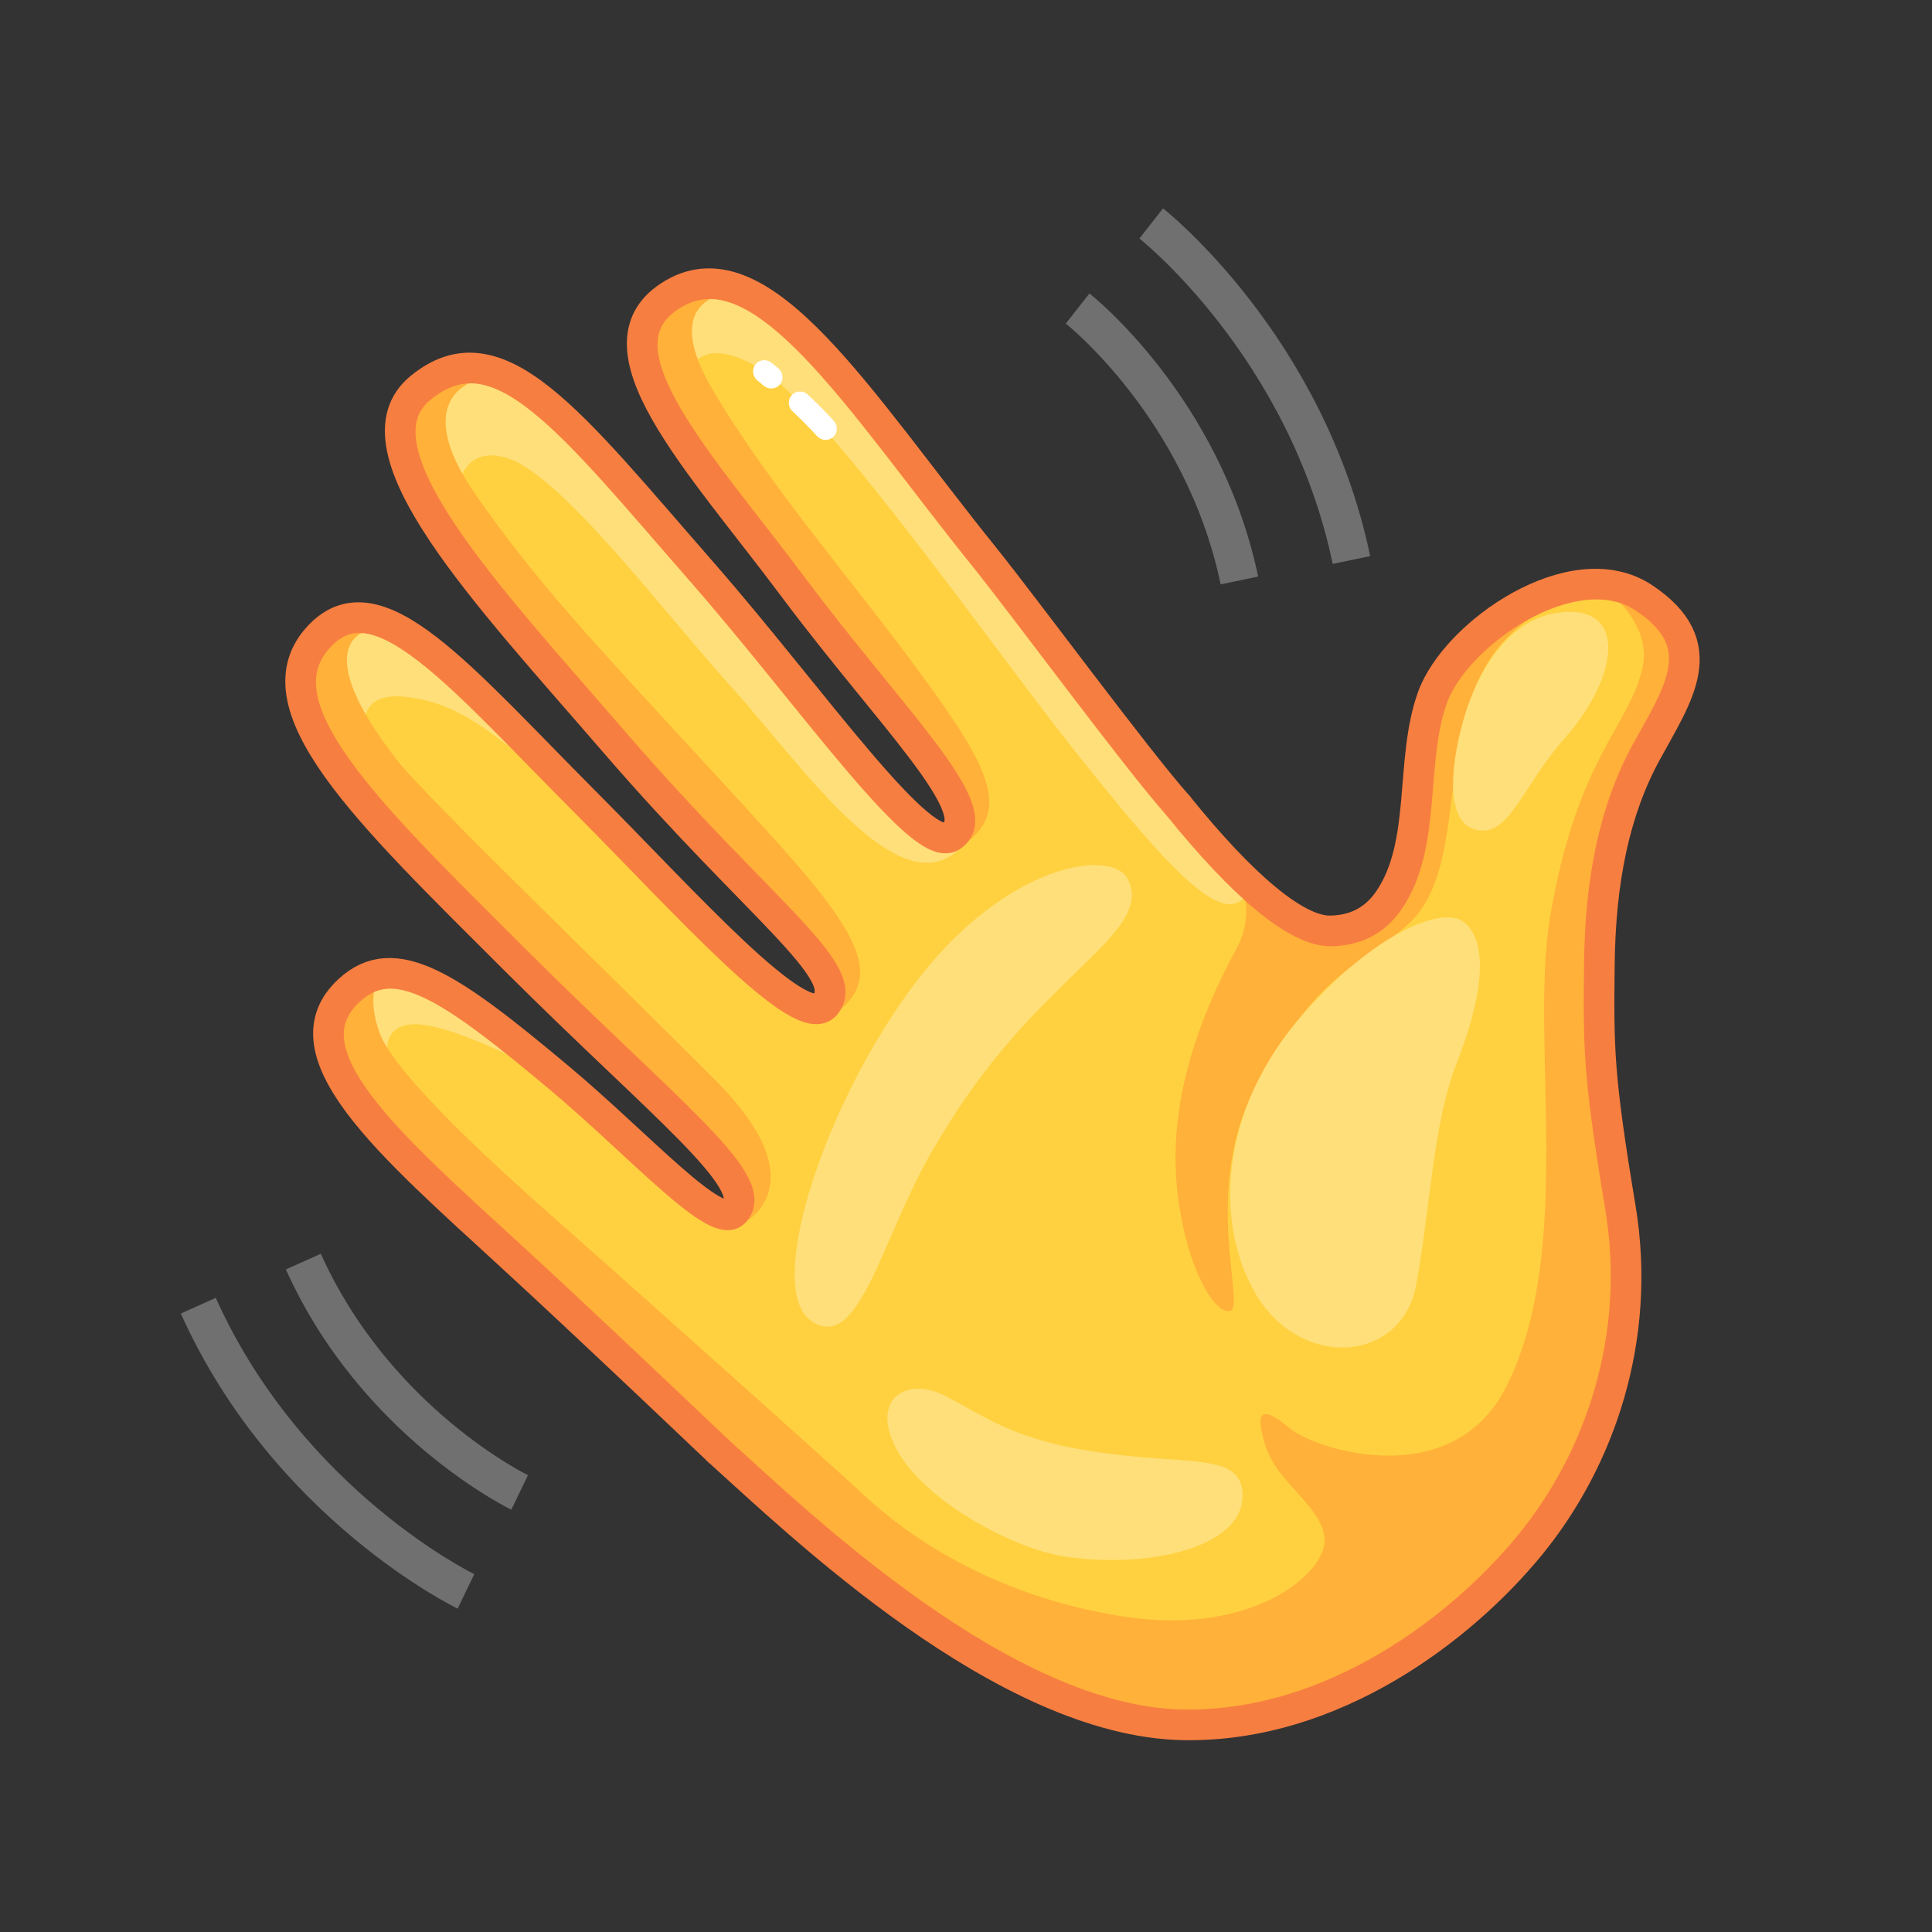 <svg xmlns="http://www.w3.org/2000/svg" viewBox="0 0 512 512" width="512" height="512" style="width: 100%; height: 100%; transform: translate3d(0,0,0);" preserveAspectRatio="xMidYMid meet"><rect x="0" y="0" width="512" height="512" fill="#333333" stroke="none"/><defs><clipPath id="__lottie_element_229"><rect width="512" height="512" x="0" y="0"></rect></clipPath></defs><g clip-path="url(#__lottie_element_229)"><g style="display: block;" transform="matrix(1.015,0.015,-0.015,1.015,249.865,249.865)" opacity="1"><g opacity="1" transform="matrix(1,0,0,1,0,0)"><path stroke-linecap="butt" stroke-linejoin="miter" fill-opacity="0" stroke-miterlimit="10" stroke="rgb(112,112,112)" stroke-opacity="1" stroke-width="10" d=" M-121.984,171.126 C-121.984,171.126 -168.734,149.427 -192.959,97.589"></path></g></g><g style="display: block;" transform="matrix(1.015,0.015,-0.015,1.015,249.865,249.865)" opacity="1"><g opacity="1" transform="matrix(1,0,0,1,0,0)"><path stroke-linecap="butt" stroke-linejoin="miter" fill-opacity="0" stroke-miterlimit="10" stroke="rgb(112,112,112)" stroke-opacity="1" stroke-width="10" d=" M-108.353,145.093 C-108.353,145.093 -146.128,127.56 -165.702,85.674"></path></g></g><g style="display: none;"><g><path stroke-linecap="butt" stroke-linejoin="miter" fill-opacity="0" stroke-miterlimit="10"></path></g></g><g style="display: none;"><g><path stroke-linecap="butt" stroke-linejoin="miter" fill-opacity="0" stroke-miterlimit="10"></path></g></g><g style="display: none;"><g><path stroke-linecap="butt" stroke-linejoin="miter" fill-opacity="0" stroke-miterlimit="10"></path></g></g><g style="display: none;"><g><path stroke-linecap="butt" stroke-linejoin="miter" fill-opacity="0" stroke-miterlimit="10"></path></g></g><g style="display: none;"><g><path stroke-linecap="butt" stroke-linejoin="miter" fill-opacity="0" stroke-miterlimit="10"></path></g></g><g style="display: none;"><g><path stroke-linecap="butt" stroke-linejoin="miter" fill-opacity="0" stroke-miterlimit="10"></path></g></g><g style="display: none;"><g><path stroke-linecap="butt" stroke-linejoin="miter" fill-opacity="0" stroke-miterlimit="10"></path></g></g><g style="display: none;"><g><path stroke-linecap="butt" stroke-linejoin="miter" fill-opacity="0" stroke-miterlimit="10"></path></g></g><g style="display: none;"><g><path stroke-linecap="butt" stroke-linejoin="miter" fill-opacity="0" stroke-miterlimit="10"></path></g></g><g style="display: block;" transform="matrix(-0.988,-0.233,0.232,-0.988,144.865,199.865)" opacity="1"><g opacity="1" transform="matrix(1,0,0,1,0,0)"><path stroke-linecap="butt" stroke-linejoin="miter" fill-opacity="0" stroke-miterlimit="10" stroke="rgb(112,112,112)" stroke-opacity="1" stroke-width="10" d=" M-121.984,171.126 C-121.984,171.126 -168.734,149.427 -192.959,97.589"></path></g></g><g style="display: block;" transform="matrix(-0.988,-0.233,0.232,-0.988,144.865,199.865)" opacity="1"><g opacity="1" transform="matrix(1,0,0,1,0,0)"><path stroke-linecap="butt" stroke-linejoin="miter" fill-opacity="0" stroke-miterlimit="10" stroke="rgb(112,112,112)" stroke-opacity="1" stroke-width="10" d=" M-108.353,145.093 C-108.353,145.093 -146.128,127.56 -165.702,85.674"></path></g></g><g style="display: none;"><g><path stroke-linecap="butt" stroke-linejoin="miter" fill-opacity="0" stroke-miterlimit="10"></path></g></g><g style="display: none;"><g><path stroke-linecap="butt" stroke-linejoin="miter" fill-opacity="0" stroke-miterlimit="10"></path></g></g><g style="display: none;"><g><path stroke-linecap="butt" stroke-linejoin="miter" fill-opacity="0" stroke-miterlimit="10"></path></g></g><g style="display: none;"><g><path stroke-linecap="butt" stroke-linejoin="miter" fill-opacity="0" stroke-miterlimit="10"></path></g></g><g style="display: none;"><g><path stroke-linecap="butt" stroke-linejoin="miter" fill-opacity="0" stroke-miterlimit="10"></path></g></g><g style="display: none;"><g><path stroke-linecap="butt" stroke-linejoin="miter" fill-opacity="0" stroke-miterlimit="10"></path></g></g><g style="display: none;"><g><path stroke-linecap="butt" stroke-linejoin="miter" fill-opacity="0" stroke-miterlimit="10"></path></g></g><g style="display: none;"><g><path stroke-linecap="butt" stroke-linejoin="miter" fill-opacity="0" stroke-miterlimit="10"></path></g></g><g style="display: none;"><g><path stroke-linecap="butt" stroke-linejoin="miter" fill-opacity="0" stroke-miterlimit="10"></path></g></g><g style="display: block;" transform="matrix(1.015,0.015,0.015,1.015,241.18,148.599)" opacity="1"><g opacity="1" transform="matrix(1,0,0,1,0,0)"><path fill="rgb(255,209,64)" fill-opacity="1" d=" M69.032,62.915 C58.413,50.969 29.875,11.812 19.256,-1.462 C-12.828,-41.567 -37.156,-82.622 -60.705,-68.813 C-83.522,-55.433 -54.784,-25.317 -30.503,7.493 C-5.888,40.756 16.494,62.911 9.964,71.543 C9.964,71.543 69.032,62.915 69.032,62.915z"></path></g></g><g style="display: block;" transform="matrix(1.015,0.015,0.015,1.015,179.446,182.005)" opacity="1"><g opacity="1" transform="matrix(1,0,0,1,0,0)"><path fill="rgb(255,209,64)" fill-opacity="1" d=" M37.435,82.435 C40.098,78.742 16.143,53.714 -18.524,14.793 C-56.824,-28.207 -83.142,-62.807 -65.88,-77.047 C-45.358,-93.976 -26.99,-69.048 7.238,-29.711 C35.105,2.316 65.917,43.713 71.284,37.725"></path></g></g><g style="display: block;" transform="matrix(1.015,0.015,0.015,1.015,149.64,242.811)" opacity="1"><g opacity="1" transform="matrix(1,0,0,1,0,0)"><path fill="rgb(255,209,64)" fill-opacity="1" d=" M67.694,22.081 C61.356,29.731 41.847,9.716 4.84,-30.869 C-23.526,-61.978 -48.367,-85.91 -62.665,-72.492 C-79.628,-56.574 -51.139,-24.952 -15.125,11.584 C20.889,48.12 48.551,69.519 43.332,76.304"></path></g></g><g style="display: block;" transform="matrix(1.015,0.015,0.015,1.015,118.213,184.981)" opacity="1"><g opacity="1" transform="matrix(1,0,0,1,0,0)"><path fill="rgb(255,223,121)" fill-opacity="1" d=" M-21.16,7.733 C-21.16,7.733 -23.083,-1.898 -9.181,0 C6.164,2.095 13.055,11.191 30.127,22.089 C30.127,22.089 -2.815,-19.842 -15.963,-21.793 C-37.69,-25.016 -30.232,-1.089 -21.16,7.733z"></path></g></g><g style="display: block;" transform="matrix(1.015,0.015,0.015,1.015,141.02,321.186)" opacity="1"><g opacity="1" transform="matrix(1,0,0,1,0,0)"><path fill="rgb(255,209,64)" fill-opacity="1" d=" M52.968,-1.055 C49.701,3.139 29.648,-16.604 8.308,-34.375 C-19.632,-57.643 -34.876,-68.263 -46.914,-57.179 C-64.773,-40.736 -40.758,-17.586 -5.783,12.515 C13.83,29.395 35.437,50.05 47.616,61.588 C47.616,61.588 52.968,-1.055 52.968,-1.055z"></path></g></g><g style="display: block;" transform="matrix(1.015,0.015,0.015,1.015,116.674,274.049)" opacity="1"><g opacity="1" transform="matrix(1,0,0,1,0,0)"><path fill="rgb(255,223,121)" fill-opacity="1" d=" M-10.812,14.705 C-10.812,14.705 -18.442,1.22 -9.852,-1.955 C-1.262,-5.13 20.818,7.125 30.613,10.721 C30.613,10.721 -2.301,-26.164 -23.609,-11.083 C-44.917,3.998 -10.812,14.705 -10.812,14.705z"></path></g></g><g style="display: block;" transform="matrix(1.015,0.015,0.015,1.015,315.105,305.164)" opacity="1"><g opacity="1" transform="matrix(1,0,0,1,0,0)"><path fill="rgb(255,209,64)" fill-opacity="1" d=" M-1.536,-90.293 C29.768,-53.292 42.949,-51.623 53.168,-66.385 C63.388,-81.147 59.075,-102.625 65.32,-119.486 C71.565,-136.347 102.766,-158.264 120.934,-146.341 C139.102,-134.418 129.45,-121.36 120.934,-106.031 C112.418,-90.702 108.443,-72.533 107.875,-50.391 C107.307,-28.249 107.213,-21.4 112.419,12.814 C117.625,47.028 106.009,78.912 87.618,101.323 C69.638,123.233 35.533,149.85 -3.784,149.745 C-50.582,149.62 -107.464,95.296 -124.167,79.912 C-124.167,79.912 -142.424,36.197 -120.309,14.742 C-120.309,14.742 -125.921,-21.897 -97.204,-39.391 C-97.204,-39.391 -93.652,-75.04 -60.604,-83.292 C-60.604,-83.292 -30.568,-124.608 -1.536,-90.293z"></path></g></g><g style="display: block;" transform="matrix(1.015,0.015,0.015,1.015,185.134,163.633)" opacity="1"><g opacity="1" transform="matrix(1,0,0,1,0,0)"><path fill="rgb(255,223,121)" fill-opacity="1" d=" M-62.243,-33.147 C-62.243,-33.147 -60.729,-44.561 -48.935,-40.735 C-34.92,-36.188 -8.392,-0.413 8.202,17.929 C26.782,38.468 53.199,78.54 69.361,57.041 C69.361,57.041 56.747,53.87 45.215,41.145 C16.17,9.096 -32.776,-53.264 -45.766,-60.124 C-63.914,-69.707 -78.673,-55.853 -62.243,-33.147z"></path></g></g><g style="display: block;" transform="matrix(1.015,0.015,0.015,1.015,363.5,253.192)" opacity="1"><g opacity="1" transform="matrix(1,0,0,1,0,0)"><path fill="rgb(255,177,57)" fill-opacity="1" d=" M52.016,-93.467 C10.626,-77.307 30.327,-26.694 9.48,-8.126 C-2.977,2.97 -12.757,3.402 -29.799,32.888 C-46.05,61.005 -33.859,92.678 -38.419,93.438 C-42.979,94.198 -50.457,80.121 -51.839,59.998 C-53.643,33.735 -41.199,9.578 -35.239,-1.322 C-29.279,-12.212 -35.239,-21.082 -35.239,-21.082 C-35.239,-21.082 -35.239,-21.082 -35.239,-21.082 C-17.706,0 -3.559,-2.512 4.721,-14.462 C14.941,-29.222 10.631,-50.702 16.871,-67.562 C20.951,-78.562 35.295,-92.17 52.016,-93.467z"></path></g></g><g style="display: block;" transform="matrix(1.015,0.015,0.015,1.015,253.496,157.252)" opacity="1"><g opacity="1" transform="matrix(1,0,0,1,0,0)"><path fill="rgb(255,223,121)" fill-opacity="1" d=" M75.793,74.821 C70.673,89.162 55.988,73.211 30.548,41.059 C10.635,15.893 -32.109,-45.947 -49.272,-57.152 C-66.211,-68.211 -69.573,-56.076 -69.573,-56.076 C-73.893,-61.136 -75.563,-67.946 -75.793,-74.966 C-74.863,-75.716 -73.843,-76.446 -72.713,-77.156 C-49.623,-91.716 -24.843,-49.916 7.247,-9.806 C17.867,3.464 75.793,74.821 75.793,74.821z"></path></g></g><g style="display: block;" transform="matrix(1.015,0.015,0.015,1.015,141.702,244.957)" opacity="1"><g opacity="1" transform="matrix(1,0,0,1,0,0)"><path fill="rgb(255,177,57)" fill-opacity="1" d=" M-42.644,-75.954 C-42.644,-75.954 -58.866,-72.631 -35.04,-41.998 C-28.23,-33.243 18.428,11.843 46.408,39.823 C74.388,67.803 52.527,77.733 52.527,77.733 C52.527,77.733 54.89,69.516 32.04,47.582 C9.19,25.648 -27.355,-10.562 -40.196,-24.861 C-53.037,-39.16 -66.422,-59.204 -58.053,-70.794 C-49.684,-82.384 -42.644,-75.954 -42.644,-75.954z"></path></g></g><g style="display: block;" transform="matrix(1.015,0.015,0.015,1.015,166.763,185.361)" opacity="1"><g opacity="1" transform="matrix(1,0,0,1,0,0)"><path fill="rgb(255,177,57)" fill-opacity="1" d=" M-38.437,-82.839 C-38.437,-82.839 -56.883,-78.375 -39.311,-52.869 C-23.402,-29.776 -9.379,-15.088 22.967,20.136 C55.313,55.36 70.269,71.011 49.984,82.839 C49.984,82.839 57.015,73.618 32.92,49.509 C13.866,30.444 -34.934,-24.493 -45.019,-37.426 C-55.104,-50.359 -74.195,-80.753 -38.437,-82.839z"></path></g></g><g style="display: block;" transform="matrix(1.015,0.015,0.015,1.015,215.519,150.933)" opacity="1"><g opacity="1" transform="matrix(1,0,0,1,0,0)"><path fill="rgb(255,177,57)" fill-opacity="1" d=" M-22.027,-71.588 C-22.027,-71.588 -38.734,-69.632 -25.972,-47.276 C-11.94,-22.695 9.417,1.732 27.227,26.211 C45.821,51.769 52.094,63.709 35.285,73.074 C35.285,73.074 41.815,65.611 27.944,46.944 C18.109,33.708 -26.632,-20.541 -35.359,-34.249 C-44.086,-47.957 -51.923,-62.784 -35.384,-71.487 C-28.71,-74.999 -22.027,-71.588 -22.027,-71.588z"></path></g></g><g style="display: block;" transform="matrix(1.015,0.015,0.015,1.015,241.133,148.582)" opacity="1"><g opacity="1" transform="matrix(1,0,0,1,0,0)"><path stroke-linecap="round" stroke-linejoin="round" fill-opacity="0" stroke="rgb(247,126,65)" stroke-opacity="1" stroke-width="8" d=" M69.078,62.932 C58.459,50.986 29.921,11.828 19.302,-1.446 C-12.782,-41.551 -37.174,-82.713 -60.659,-68.797 C-83.692,-55.149 -54.738,-25.301 -30.457,7.509 C-5.842,40.772 19.515,64.879 10.01,71.56"></path></g></g><g style="display: block;" transform="matrix(1.015,0.015,0.015,1.015,179.42,181.996)" opacity="1"><g opacity="1" transform="matrix(1,0,0,1,0,0)"><path stroke-linecap="round" stroke-linejoin="round" fill-opacity="0" stroke="rgb(247,126,65)" stroke-opacity="1" stroke-width="8" d=" M37.462,82.444 C44.907,73.924 20.595,57.964 -16.498,14.802 C-49.07,-23.099 -85.28,-60.996 -65.853,-77.038 C-45.296,-94.013 -26.964,-69.039 7.264,-29.702 C35.131,2.325 63.97,44.595 71.311,37.734"></path></g></g><g style="display: block;" transform="matrix(1.015,0.015,0.015,1.015,149.454,242.36)" opacity="1"><g opacity="1" transform="matrix(1,0,0,1,0,0)"><path stroke-linecap="round" stroke-linejoin="round" fill-opacity="0" stroke="rgb(247,126,65)" stroke-opacity="1" stroke-width="8" d=" M67.871,22.522 C61.653,30.337 31.711,-3.633 6.018,-29.427 C-26.418,-61.99 -47.162,-87.668 -62.488,-72.051 C-80.463,-53.735 -50.746,-25.693 -12.947,12.025 C25.364,50.254 50.416,69.004 43.51,76.746"></path></g></g><g style="display: block;" transform="matrix(1.015,0.015,0.015,1.015,267.654,304.471)" opacity="1"><g opacity="1" transform="matrix(1,0,0,1,0,0)"><path fill="rgb(255,177,57)" fill-opacity="1" d=" M154.628,-50.4 C154.058,-28.26 153.958,-21.41 159.168,12.81 C164.378,47.02 152.758,78.9 134.368,101.32 C116.388,123.23 82.288,149.84 42.968,149.74 C-3.832,149.61 -60.712,95.29 -77.412,79.9 C-77.412,79.9 -77.412,79.9 -77.422,79.89 C-89.602,68.36 -111.212,47.71 -130.812,30.83 C-165.792,0.73 -189.802,-22.42 -171.942,-38.86 C-171.372,-39.39 -170.792,-39.86 -170.202,-40.29 C-170.202,-40.29 -163.852,-43.05 -163.852,-43.05 C-163.852,-43.05 -163.342,-43.27 -163.342,-43.27 C-163.342,-43.27 -163.402,-43.22 -163.492,-43.11 C-164.272,-42.23 -167.642,-37.63 -164.142,-27.78 C-160.212,-16.73 -132.706,7.998 -119.832,19.32 C-96.731,39.636 -44.632,86.09 -39.732,90.72 C-29.312,100.56 -7.262,116.62 27.408,121.63 C62.068,126.63 81.368,109.05 80.648,100.47 C79.938,91.89 68.647,86.408 65.648,76.74 C62.372,66.178 65.648,66.59 72.078,71.95 C78.508,77.31 114.412,88.493 128.898,59.8 C147.213,23.523 135.987,-30.575 141.995,-62.961 C149.761,-104.821 163.52,-112.722 167.068,-128.25 C169.861,-140.474 156.558,-149.45 156.078,-149.74 C160.258,-149.67 164.208,-148.63 167.688,-146.35 C185.848,-134.43 176.198,-121.37 167.688,-106.04 C159.168,-90.71 155.198,-72.54 154.628,-50.4z"></path></g></g><g style="display: block;" transform="matrix(1.015,0.015,0.015,1.015,141.254,321.095)" opacity="1"><g opacity="1" transform="matrix(1,0,0,1,0,0)"><path stroke-linecap="round" stroke-linejoin="round" fill-opacity="0" stroke="rgb(247,126,65)" stroke-opacity="1" stroke-width="8" d=" M52.736,-0.962 C48.44,5.291 28.416,-17.511 7.076,-35.282 C-20.864,-58.55 -35.107,-68.169 -47.145,-57.085 C-65.004,-40.642 -37.051,-16.82 -6.015,11.609 C13.066,29.088 35.205,50.143 47.384,61.681"></path></g></g><g style="display: block;" transform="matrix(1.015,0.015,0.015,1.015,318.699,305.217)" opacity="1"><g opacity="1" transform="matrix(1,0,0,1,0,0)"><path stroke-linecap="round" stroke-linejoin="round" fill-opacity="0" stroke="rgb(247,126,65)" stroke-opacity="1" stroke-width="8" d=" M-5.077,-90.293 C11.398,-69.714 25.366,-57.878 34.317,-58.157 C40.156,-58.339 45.592,-60.557 49.627,-66.385 C59.847,-81.147 55.534,-102.625 61.779,-119.486 C68.024,-136.347 99.225,-158.264 117.393,-146.341 C135.561,-134.418 125.909,-121.36 117.393,-106.031 C108.877,-90.702 104.903,-72.533 104.335,-50.391 C103.767,-28.249 103.672,-21.4 108.878,12.814 C114.084,47.028 102.468,78.912 84.077,101.323 C66.097,123.233 31.993,149.85 -7.324,149.745 C-54.122,149.62 -106.835,98.668 -127.708,79.912"></path></g></g><g style="display: block;" transform="matrix(1.015,0.015,0.015,1.015,215.4,110.171)" opacity="1"><g opacity="1" transform="matrix(1,0,0,1,0,0)"><path stroke-linecap="round" stroke-linejoin="round" fill-opacity="0" stroke="rgb(255,255,255)" stroke-opacity="1" stroke-width="6" d=" M-3.218,-3.257 C-1.036,-1.208 1.232,1.042 3.218,3.257"></path></g></g><g style="display: block;" transform="matrix(1.015,0.015,0.015,1.015,203.471,99.204)" opacity="1"><g opacity="1" transform="matrix(1,0,0,1,0,0)"><path stroke-linecap="round" stroke-linejoin="round" fill-opacity="0" stroke="rgb(255,255,255)" stroke-opacity="1" stroke-width="6" d=" M-0.821,-0.678 C-0.821,-0.678 -0.204,-0.181 0.821,0.678"></path></g></g><g style="display: block;" transform="matrix(1.015,0.015,0.015,1.015,249.865,249.865)" opacity="1"><g opacity="1" transform="matrix(1,0,0,1,0,0)"><path stroke-linecap="butt" stroke-linejoin="miter" fill-opacity="0" stroke-miterlimit="10" stroke="rgb(112,112,112)" stroke-opacity="1" stroke-width="10" d="M0 0"></path></g><g opacity="1" transform="matrix(1,0,0,1,0,0)"><path stroke-linecap="butt" stroke-linejoin="miter" fill-opacity="0" stroke-miterlimit="10" stroke="rgb(112,112,112)" stroke-opacity="1" stroke-width="10" d="M0 0"></path></g><g opacity="1" transform="matrix(1,0,0,1,0,0)"><path stroke-linecap="butt" stroke-linejoin="miter" fill-opacity="0" stroke-miterlimit="10" stroke="rgb(112,112,112)" stroke-opacity="1" stroke-width="10" d="M0 0"></path></g><g opacity="1" transform="matrix(1,0,0,1,0,0)"><path stroke-linecap="butt" stroke-linejoin="miter" fill-opacity="0" stroke-miterlimit="10" stroke="rgb(112,112,112)" stroke-opacity="1" stroke-width="10" d="M0 0"></path></g><g opacity="1" transform="matrix(1,0,0,1,0,0)"><path fill="rgb(255,223,121)" fill-opacity="1" d=" M136.365,-7.273 C130.625,-12.135 112.349,-3.601 94.325,16.589 C70.41,43.378 70.368,73.373 80.341,90.457 C91.994,110.418 118.3,107.812 122.295,87.461 C126.46,66.245 127.276,45.24 133.865,29.046 C139.631,14.874 143.352,-1.355 136.365,-7.273z"></path></g><g opacity="1" transform="matrix(1,0,0,1,0,0)"><path fill="rgb(255,223,121)" fill-opacity="1" d=" M161.803,-88.574 C149.744,-86.659 141.509,-74.75 137.334,-61.916 C133.755,-50.914 130.648,-32.703 140.373,-31.442 C148.548,-30.382 151.977,-43.17 163.045,-55.661 C178.24,-72.808 179.916,-91.451 161.803,-88.574z"></path></g><g opacity="1" transform="matrix(1,0,0,1,0,0)"><path fill="rgb(255,223,121)" fill-opacity="1" d=" M48.534,-17.381 C44.533,-25.384 16.997,-21.138 -7.13,10.279 C-31.257,41.696 -48.137,90.799 -35.861,99.238 C-23.585,107.677 -17.299,77.94 -4.021,55.122 C9.41,32.041 21.828,19.831 31.658,10.093 C42.894,-1.037 52.754,-8.942 48.534,-17.381z"></path></g><g opacity="1" transform="matrix(1,0,0,1,0,0)"><path fill="rgb(255,223,121)" fill-opacity="1" d=" M32.517,131.493 C14.542,128.348 7.646,122.566 -1.68,118.054 C-11.006,113.542 -20.932,119.257 -14.013,132.493 C-7.094,145.729 16.096,158.132 29.907,159.868 C52.8,162.746 77.665,156.142 76.064,141.721 C74.909,131.32 59.024,136.13 32.517,131.493z"></path></g></g></g></svg>